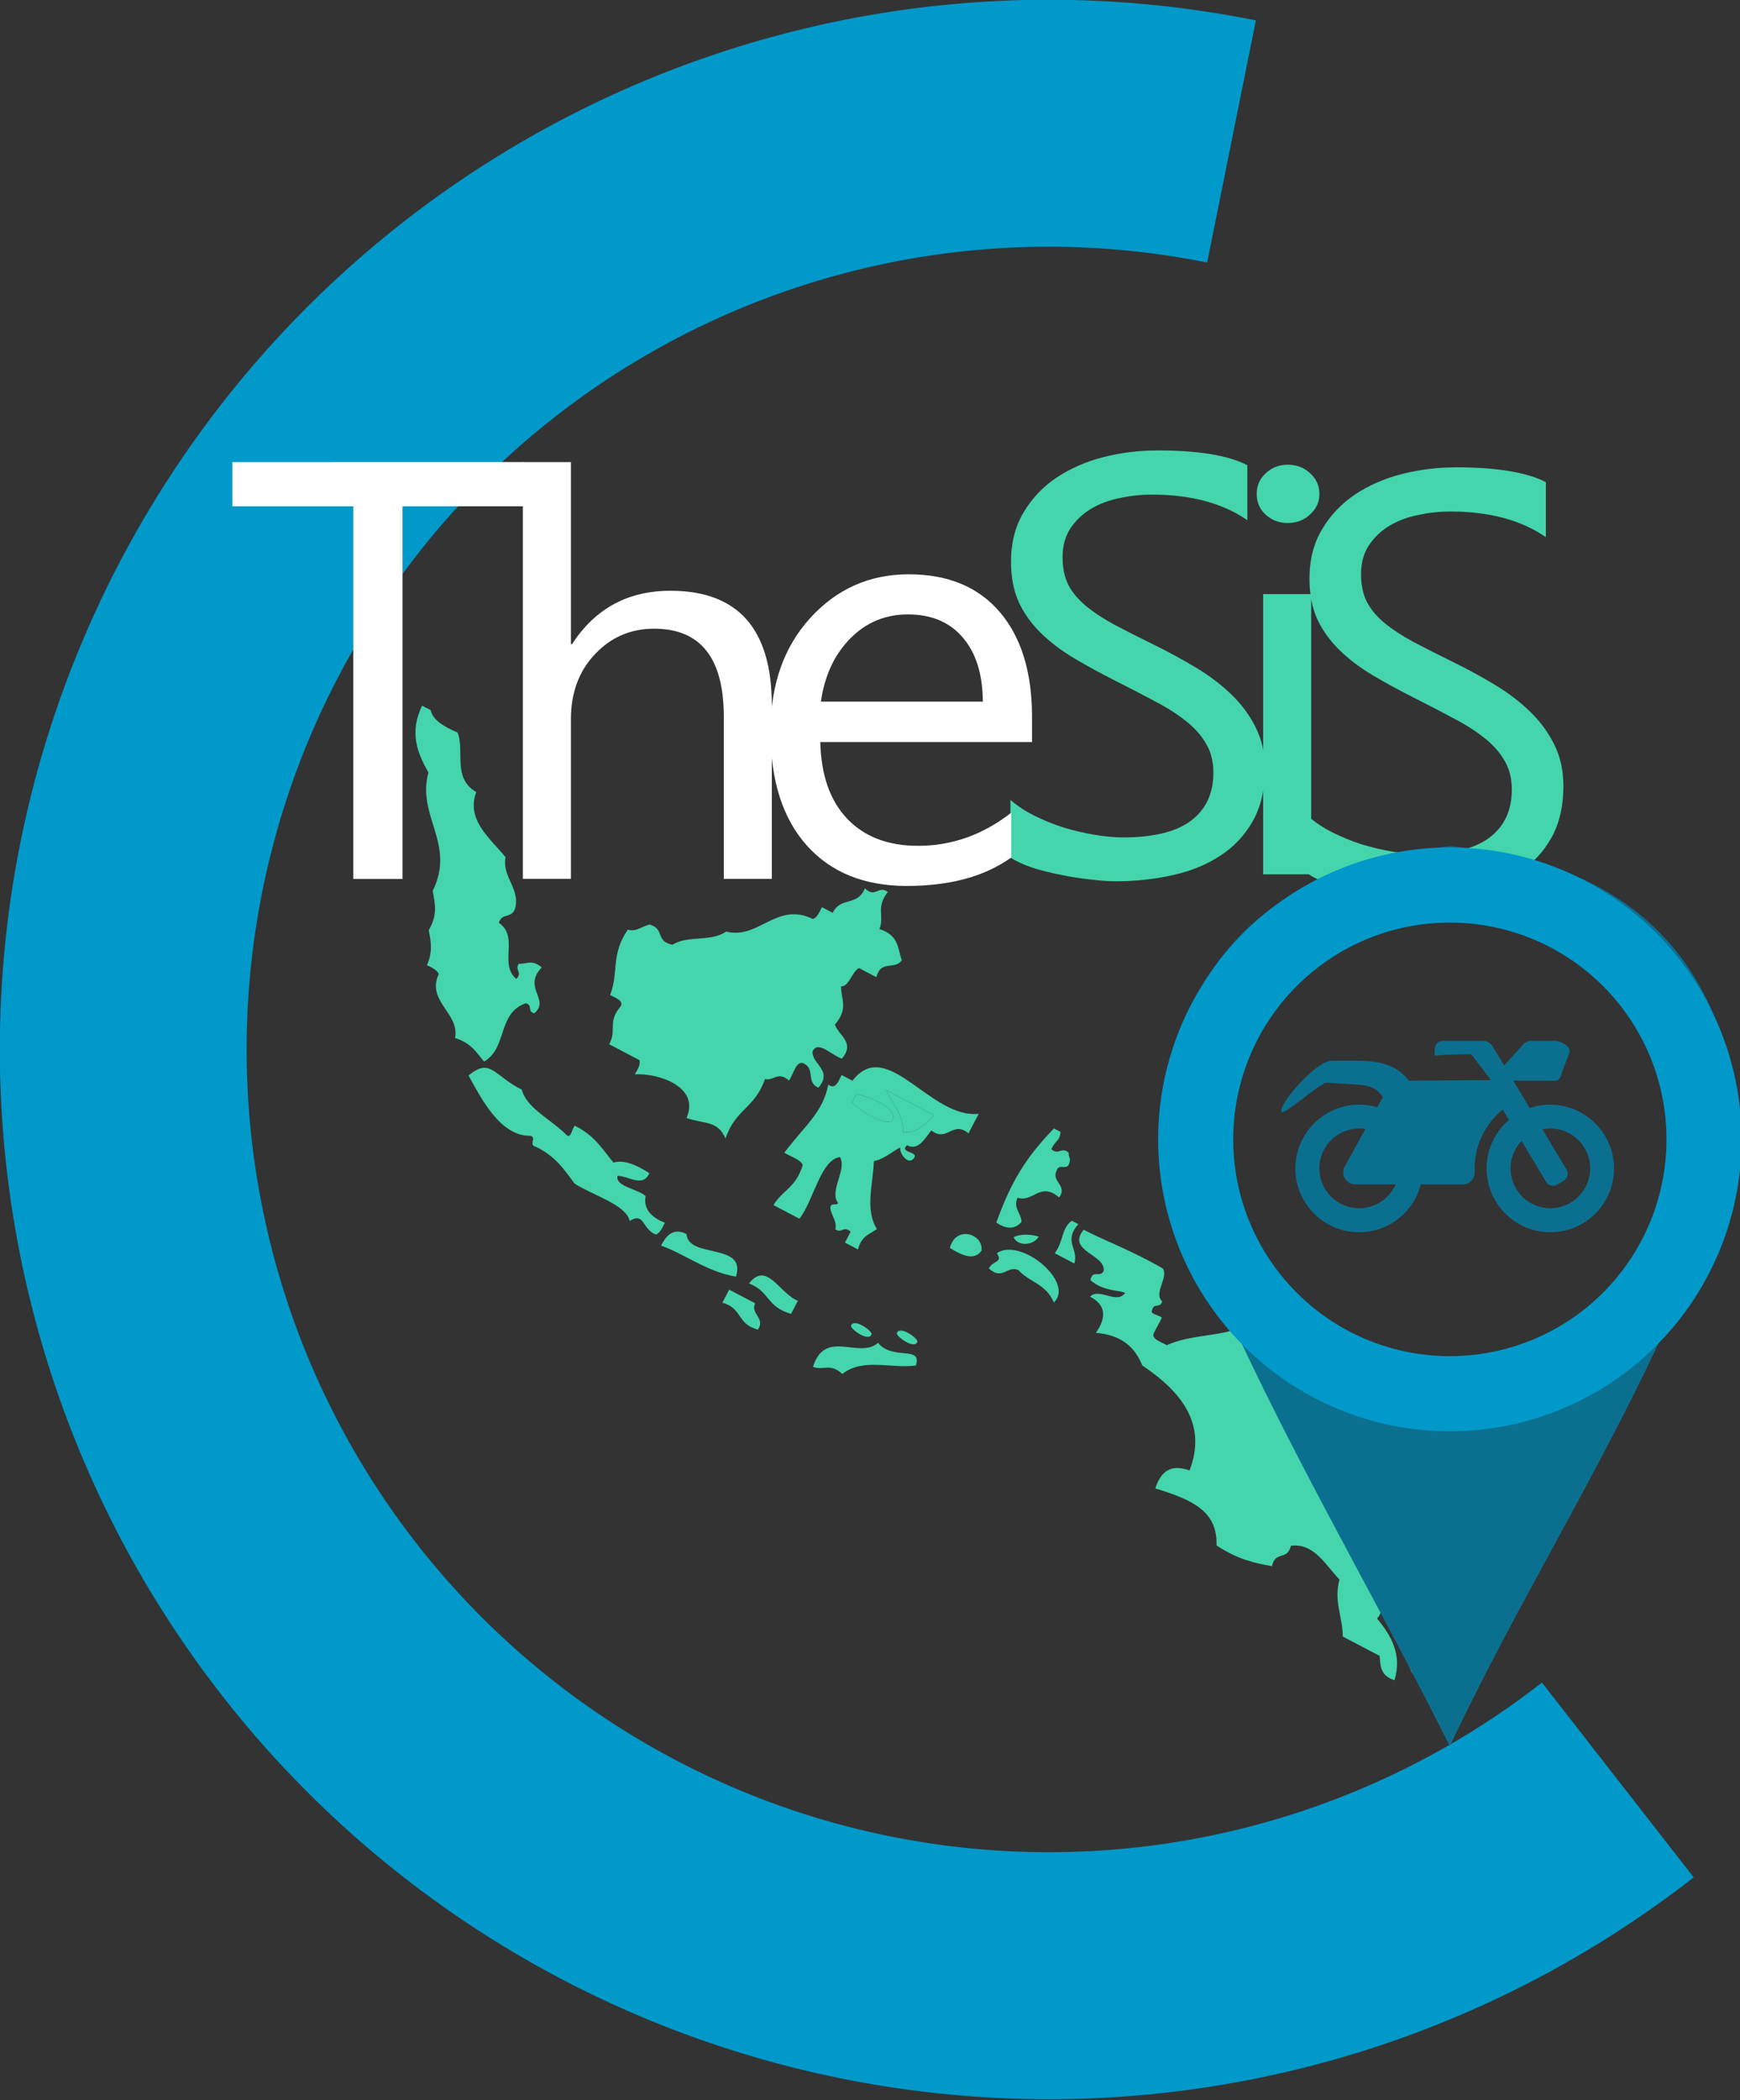 <?xml version="1.0" encoding="UTF-8" standalone="no"?>
<svg
   xmlns:dc="http://purl.org/dc/elements/1.1/"
   xmlns:cc="http://creativecommons.org/ns#"
   xmlns:rdf="http://www.w3.org/1999/02/22-rdf-syntax-ns#"
   xmlns:svg="http://www.w3.org/2000/svg"
   xmlns="http://www.w3.org/2000/svg"
   xmlns:sodipodi="http://sodipodi.sourceforge.net/DTD/sodipodi-0.dtd"
   xmlns:inkscape="http://www.inkscape.org/namespaces/inkscape"
   sodipodi:docname="logo_TheSiS.svg"
   inkscape:version="1.0.1 (c497b03c, 2020-09-10)"
   id="svg8"
   version="1.1"
   viewBox="0 0 53.896 65"
   height="65mm"
   width="53.896mm"
   inkscape:export-filename="D:\TheSiS_App_Flutter\assets\icon\ic_logo.png"
   inkscape:export-xdpi="688.367"
   inkscape:export-ydpi="688.367">
  <rect x="0" y="0" width="53.896" height="65" fill="#333333" stroke="none"/>
  <defs
     id="defs2" />
  <sodipodi:namedview
     fit-margin-bottom="0"
     fit-margin-right="0"
     fit-margin-left="0"
     fit-margin-top="0"
     inkscape:snap-global="false"
     inkscape:snap-nodes="true"
     inkscape:snap-others="true"
     inkscape:guide-bbox="true"
     showguides="false"
     inkscape:window-maximized="0"
     inkscape:window-y="0"
     inkscape:window-x="0"
     inkscape:window-height="900"
     inkscape:window-width="1600"
     showgrid="false"
     inkscape:document-rotation="0"
     inkscape:current-layer="layer1"
     inkscape:document-units="mm"
     inkscape:cy="123.5164"
     inkscape:cx="182.26418"
     inkscape:zoom="2"
     inkscape:pageshadow="2"
     inkscape:pageopacity="0.0"
     borderopacity="1.0"
     bordercolor="#666666"
     pagecolor="#ffffff"
     id="base">
    <sodipodi:guide
       id="guide873"
       orientation="0,-1"
       position="43.493,30.853" />
    <sodipodi:guide
       id="guide875"
       orientation="1,0"
       position="43.493,30.853" />
    <sodipodi:guide
       id="guide877"
       orientation="0,-1"
       position="43.493,12.684" />
    <sodipodi:guide
       id="guide879"
       orientation="1,0"
       position="52.256,30.853" />
    <sodipodi:guide
       id="guide881"
       orientation="1,0"
       position="34.748,30.853" />
    <sodipodi:guide
       id="guide885"
       orientation="0.707,-0.707"
       position="43.493,30.853" />
    <sodipodi:guide
       id="guide887"
       orientation="-0.707,-0.707"
       position="43.493,30.853" />
    <sodipodi:guide
       id="guide891"
       orientation="0.707,-0.707"
       position="52.256,30.853" />
    <sodipodi:guide
       id="guide893"
       orientation="-0.707,-0.707"
       position="34.748,30.853" />
    <sodipodi:guide
       id="guide895"
       orientation="0,-1"
       position="39.121,26.48" />
    <sodipodi:guide
       id="guide897"
       orientation="1,0"
       position="39.121,26.48" />
    <sodipodi:guide
       id="guide899"
       orientation="1,0"
       position="47.883,26.48" />
    <sodipodi:guide
       id="guide901"
       orientation="-0.707,-0.707"
       position="43.493,39.657" />
    <sodipodi:guide
       id="guide903"
       orientation="0.707,-0.707"
       position="43.493,39.657" />
    <sodipodi:guide
       id="guide905"
       orientation="0,-1"
       position="34.748,39.598" />
    <sodipodi:guide
       id="guide907"
       orientation="0,-1"
       position="43.493,22.108" />
    <sodipodi:guide
       id="guide909"
       orientation="-0.707,-0.707"
       position="47.883,30.853" />
    <sodipodi:guide
       id="guide911"
       orientation="0.707,-0.707"
       position="39.121,30.853" />
    <sodipodi:guide
       id="guide913"
       orientation="-0.707,-0.707"
       position="37.307,24.667" />
    <sodipodi:guide
       id="guide915"
       orientation="0.707,-0.707"
       position="51.468,27.268" />
    <sodipodi:guide
       id="guide919"
       orientation="0,-1"
       position="49.701,24.645" />
    <sodipodi:guide
       id="guide921"
       orientation="1,0"
       position="36.265,57.11" />
    <sodipodi:guide
       id="guide939"
       orientation="1,0"
       position="70.729,-132.35" />
    <sodipodi:guide
       id="guide941"
       orientation="0,-1"
       position="70.729,-140.147" />
    <sodipodi:guide
       id="guide943"
       orientation="1,0"
       position="109.193,-140.147" />
    <sodipodi:guide
       id="guide945"
       orientation="0,-1"
       position="97.546,-126.021" />
    <sodipodi:guide
       id="guide947"
       orientation="1,0"
       position="93.99,-128.174" />
    <sodipodi:guide
       id="guide949"
       orientation="0,-1"
       position="93.631,-132.807" />
    <sodipodi:guide
       id="guide951"
       orientation="0,-1"
       position="84.953,-133.818" />
    <sodipodi:guide
       id="guide953"
       orientation="0,-1"
       position="78.167,-123.15" />
  </sodipodi:namedview>
  <g
     transform="translate(1.858,-20.518)"
     id="layer1"
     inkscape:groupmode="layer"
     inkscape:label="Layer 1">
    <g
       id="g1551"
       transform="matrix(1.031,0,0,1.031,0.058,-0.645)"
       inkscape:export-xdpi="688.367"
       inkscape:export-ydpi="688.367">
      <path
         d="M 87.073,8.604 A 27.806,27.806 0 0 1 65.786,35.636 27.806,27.806 0 0 1 34.517,21.279 27.806,27.806 0 0 1 41.143,-12.484"
         transform="rotate(52.063)"
         style="fill:none;fill-opacity:1;stroke:#0099ca;stroke-width:7.415;stroke-miterlimit:4;stroke-dasharray:none;stroke-opacity:1"
         id="circle855" />
      <g
         transform="matrix(0.48,0,0,0.48,-15.291,-24.429)"
         id="g889">
        <path
           id="rect850"
           d="m 119.074,122.889 c -1.137,0 -2.255,0.14 -3.355,0.419 -1.088,0.279 -2.059,0.703 -2.915,1.272 -0.855,0.57 -1.546,1.297 -2.071,2.182 -0.525,0.873 -0.789,1.903 -0.789,3.091 0,0.97 0.165,1.818 0.495,2.546 0.342,0.715 0.807,1.357 1.393,1.927 0.587,0.57 1.277,1.091 2.071,1.564 0.794,0.473 1.65,0.939 2.567,1.4 0.868,0.436 1.674,0.855 2.419,1.255 0.758,0.388 1.412,0.8 1.962,1.236 0.55,0.424 0.978,0.897 1.283,1.419 0.318,0.521 0.476,1.133 0.476,1.836 0,1.309 -0.47,2.315 -1.411,3.018 -0.929,0.691 -2.34,1.036 -4.234,1.036 -0.55,0 -1.149,-0.054 -1.797,-0.163 -0.648,-0.109 -1.295,-0.261 -1.943,-0.455 -0.635,-0.206 -1.246,-0.455 -1.833,-0.746 -0.574,-0.291 -1.07,-0.618 -1.485,-0.982 v 3.6 c 0.342,0.23 0.794,0.442 1.357,0.636 0.574,0.182 1.179,0.334 1.815,0.455 0.635,0.133 1.259,0.23 1.87,0.291 0.611,0.073 1.124,0.109 1.54,0.109 1.247,0 2.432,-0.127 3.556,-0.382 1.124,-0.242 2.114,-0.642 2.97,-1.2 0.868,-0.558 1.552,-1.279 2.053,-2.164 0.513,-0.897 0.77,-1.988 0.77,-3.273 0,-0.97 -0.19,-1.83 -0.568,-2.582 -0.367,-0.752 -0.868,-1.436 -1.503,-2.055 -0.635,-0.618 -1.375,-1.182 -2.218,-1.691 -0.843,-0.509 -1.735,-0.994 -2.676,-1.455 -0.917,-0.448 -1.729,-0.86 -2.438,-1.236 -0.697,-0.376 -1.289,-0.764 -1.778,-1.164 -0.489,-0.4 -0.862,-0.843 -1.118,-1.328 -0.244,-0.485 -0.366,-1.06 -0.366,-1.727 0,-0.715 0.165,-1.321 0.495,-1.818 0.33,-0.497 0.758,-0.903 1.283,-1.219 0.525,-0.315 1.125,-0.539 1.797,-0.673 0.672,-0.145 1.344,-0.218 2.016,-0.218 2.432,0 4.424,0.533 5.976,1.6 v -3.436 c -1.185,-0.618 -3.073,-0.928 -5.664,-0.928 z"
           style="fill:#44d5ad;fill-opacity:1;stroke:none;stroke-width:0.938;stroke-miterlimit:4;stroke-dasharray:none;stroke-opacity:1"
           inkscape:connector-curvature="0" />
        <path
           id="rect852"
           d="m 108.586,122.722 c -0.538,0 -0.996,0.177 -1.375,0.531 -0.379,0.342 -0.568,0.776 -0.568,1.301 0,0.525 0.19,0.958 0.568,1.301 0.379,0.342 0.837,0.513 1.375,0.513 0.55,0 1.014,-0.176 1.393,-0.53 0.391,-0.354 0.587,-0.782 0.587,-1.284 0,-0.525 -0.196,-0.958 -0.587,-1.301 -0.379,-0.354 -0.843,-0.531 -1.393,-0.531 z m -1.54,8.094 v 17.524 h 3.006 v -17.524 z"
           style="fill:#44d5ad;fill-opacity:1;stroke:none;stroke-width:0.91;stroke-miterlimit:4;stroke-dasharray:none;stroke-opacity:1"
           inkscape:connector-curvature="0" />
        <path
           id="rect854"
           d="m 100.394,121.831 c -1.137,0 -2.255,0.14 -3.355,0.419 -1.088,0.279 -2.059,0.703 -2.915,1.272 -0.855,0.57 -1.546,1.297 -2.072,2.182 -0.525,0.873 -0.788,1.903 -0.788,3.091 0,0.97 0.165,1.818 0.495,2.546 0.342,0.715 0.807,1.357 1.393,1.927 0.587,0.57 1.277,1.091 2.071,1.564 0.794,0.473 1.65,0.939 2.566,1.4 0.868,0.436 1.675,0.855 2.42,1.255 0.758,0.388 1.411,0.8 1.961,1.236 0.55,0.424 0.978,0.897 1.284,1.419 0.318,0.521 0.476,1.133 0.476,1.836 0,1.309 -0.471,2.315 -1.412,3.018 -0.929,0.691 -2.34,1.036 -4.234,1.036 -0.55,0 -1.149,-0.055 -1.796,-0.164 -0.648,-0.109 -1.295,-0.26 -1.943,-0.454 -0.635,-0.206 -1.247,-0.455 -1.833,-0.746 -0.574,-0.291 -1.069,-0.618 -1.485,-0.982 v 3.6 c 0.342,0.23 0.794,0.442 1.357,0.636 0.574,0.182 1.179,0.334 1.815,0.455 0.635,0.133 1.259,0.23 1.87,0.291 0.611,0.073 1.124,0.109 1.54,0.109 1.247,0 2.432,-0.127 3.556,-0.382 1.124,-0.242 2.114,-0.642 2.969,-1.2 0.868,-0.558 1.552,-1.279 2.053,-2.164 0.513,-0.897 0.77,-1.988 0.77,-3.273 0,-0.97 -0.189,-1.83 -0.568,-2.582 -0.367,-0.752 -0.868,-1.436 -1.503,-2.055 -0.635,-0.618 -1.375,-1.182 -2.218,-1.691 -0.843,-0.509 -1.735,-0.994 -2.676,-1.455 -0.917,-0.448 -1.729,-0.86 -2.438,-1.236 -0.697,-0.376 -1.289,-0.764 -1.778,-1.164 -0.489,-0.4 -0.861,-0.843 -1.118,-1.328 -0.244,-0.485 -0.367,-1.06 -0.367,-1.727 0,-0.715 0.165,-1.321 0.495,-1.818 0.33,-0.497 0.758,-0.903 1.283,-1.219 0.525,-0.315 1.124,-0.539 1.796,-0.673 0.672,-0.145 1.345,-0.218 2.017,-0.218 2.432,0 4.424,0.533 5.976,1.6 v -3.436 c -1.185,-0.618 -3.073,-0.928 -5.664,-0.928 z"
           style="fill:#44d5ad;fill-opacity:1;stroke:none;stroke-width:0.938;stroke-miterlimit:4;stroke-dasharray:none;stroke-opacity:1"
           inkscape:connector-curvature="0" />
        <path
           inkscape:connector-curvature="0"
           id="rect856"
           d="m 84.864,129.577 c -2.456,0 -4.516,0.915 -6.178,2.746 -1.65,1.818 -2.474,4.175 -2.474,7.072 0,3.067 0.757,5.449 2.273,7.146 1.515,1.685 3.599,2.527 6.251,2.527 2.713,0 4.894,-0.594 6.544,-1.782 v -2.8 c -1.772,1.382 -3.715,2.073 -5.83,2.073 -1.882,0 -3.36,-0.564 -4.436,-1.691 -1.075,-1.127 -1.638,-2.727 -1.687,-4.8 h 13.253 v -1.564 c -3e-6,-2.8 -0.672,-4.988 -2.016,-6.563 -1.344,-1.576 -3.245,-2.364 -5.701,-2.364 z m -0.055,2.509 c 1.467,0 2.609,0.479 3.428,1.436 0.831,0.958 1.253,2.297 1.265,4.018 H 79.365 c 0.232,-1.624 0.843,-2.939 1.833,-3.945 0.99,-1.006 2.194,-1.509 3.612,-1.509 z"
           style="fill:#ffffff;fill-opacity:1;stroke:none;stroke-width:0.938;stroke-miterlimit:4;stroke-dasharray:none;stroke-opacity:1" />
        <path
           id="rect858"
           d="m 60.712,122.559 v 26.064 h 3.006 v -9.972 c 0,-1.662 0.501,-3.02 1.503,-4.074 1.002,-1.066 2.237,-1.599 3.703,-1.599 2.909,0 4.363,1.834 4.363,5.502 v 10.144 h 3.007 v -10.848 c 0,-4.78 -2.114,-7.17 -6.343,-7.17 -2.664,0 -4.717,1.112 -6.159,3.336 h -0.073 v -11.382 z"
           style="fill:#ffffff;fill-opacity:1;stroke:none;stroke-width:0.938;stroke-miterlimit:4;stroke-dasharray:none;stroke-opacity:1"
           inkscape:connector-curvature="0" />
        <path
           id="rect832"
           d="m 42.527,122.559 v 2.764 h 7.571 v 23.309 h 3.079 V 125.322 h 7.589 v -2.764 z"
           style="fill:#ffffff;fill-opacity:1;stroke:none;stroke-width:0.938;stroke-miterlimit:4;stroke-dasharray:none;stroke-opacity:1"
           inkscape:connector-curvature="0" />
      </g>
      <path
         id="path981"
         d="m 44.734,53.688 c -0.222,-0.002 -0.436,0.035 -0.635,0.103 l -0.493,-0.821 h 1.233 c 0.198,0 0.188,-0.149 0.259,-0.334 l 0.192,-0.504 c 0.071,-0.185 -0.253,-0.359 -0.451,-0.359 h -0.678 c -0.102,1e-6 -0.199,0.043 -0.267,0.119 l -0.561,0.623 -0.341,-0.568 c -0.065,-0.108 -0.182,-0.174 -0.308,-0.174 h -1.197 c -0.132,0 -0.231,0.107 -0.239,0.239 l -0.008,0.131 c -0.008,0.132 0.099,0.052 0.231,0.055 l 0.868,-0.025 0.597,0.78 -2.467,0.017 c -0.265,-0.345 -0.672,-0.598 -1.495,-0.598 h -0.83 c -0.473,0 -1.621,1.351 -1.502,1.52 0.004,0.195 1.164,-0.872 1.36,-0.86 l 0.972,0.059 c 0.366,0.022 0.579,0.163 0.715,0.371 l -0.169,0.307 c -0.195,-0.058 -0.402,-0.086 -0.617,-0.078 -1.008,0.037 -1.82,0.861 -1.843,1.869 -0.025,1.078 0.842,1.96 1.914,1.96 0.892,0 1.642,-0.61 1.854,-1.436 h 1.26 c 0.205,0 0.368,-0.171 0.359,-0.375 -0.032,-0.705 0.262,-1.401 0.841,-1.871 l 0.187,0.311 c -0.414,0.354 -0.675,0.881 -0.671,1.469 0.007,1.041 0.856,1.892 1.896,1.902 1.072,0.01 1.943,-0.86 1.933,-1.931 -0.009,-1.041 -0.86,-1.891 -1.901,-1.898 z m -5.759,3.112 c -0.66,0 -1.197,-0.537 -1.197,-1.197 0,-0.66 0.537,-1.197 1.197,-1.197 0.064,0 0.126,0.005 0.187,0.015 l -0.621,1.129 c -0.131,0.239 0.042,0.532 0.315,0.532 h 1.216 c -0.185,0.422 -0.607,0.718 -1.097,0.718 z m 5.81,-0.002 c -0.689,0.037 -1.262,-0.514 -1.262,-1.195 0,-0.32 0.126,-0.61 0.331,-0.825 l 0.739,1.232 c 0.068,0.113 0.215,0.15 0.328,0.082 l 0.205,-0.123 c 0.113,-0.068 0.15,-0.215 0.082,-0.328 l -0.726,-1.211 c 0.078,-0.016 0.158,-0.024 0.237,-0.024 0.682,0 1.232,0.573 1.195,1.262 -0.032,0.607 -0.523,1.098 -1.13,1.13 z"
         style="fill:#0b7090;fill-opacity:1;stroke-width:0.015"
         sodipodi:nodetypes="sccsssscscccsssscccsscssccccscscccccsssssccscssscccccccsss" />
      <g
         id="g1282"
         transform="matrix(0.246,0.129,-0.129,0.246,-13.294,5.906)"
         style="fill:#44d5ad;fill-opacity:1">
        <path
           style="fill:#44d5ad;fill-opacity:1;stroke-width:0.265"
           fill-rule="evenodd"
           clip-rule="evenodd"
           d="m 190.718,68.279 c -0.406,2.081 0.901,2.45 1.058,3.968 2.252,-0.4 2.706,0.998 3.704,1.852 -0.152,1.347 -2.036,0.962 -1.587,2.91 -0.706,0 -1.411,0 -2.116,0 -0.5,0.646 -0.01,2.283 -0.794,2.645 0.558,1.206 1.849,1.678 1.323,3.968 0.882,0.882 2.868,0.659 2.381,2.91 -1.097,0.226 -3.254,-0.608 -3.175,0.794 0.582,1.27 2.935,0.769 2.381,3.174 -1.511,0.1 -1.185,-1.637 -2.646,-1.587 -0.877,0.093 -0.415,1.525 -0.529,2.381 -1.541,-0.394 -1.447,0.846 -2.381,1.058 0.515,3.337 -1.329,4.315 -0.794,7.672 -1.678,-1.351 -2.743,-0.3 -4.762,0 -0.27,-3.725 -5.008,-2.87 -7.143,-1.587 0.035,-0.652 0.04,-1.274 -0.265,-1.587 -1.235,0 -2.469,0 -3.704,0 0.064,-1.739 -1.326,-2.025 -0.794,-4.233 -0.03,-0.676 -0.886,-0.525 -1.587,-0.529 -0.289,-2.621 -1.979,-3.842 -1.587,-7.143 0.966,-0.18 1.194,-1.099 1.852,-1.587 1.667,-0.344 1.335,1.31 3.175,0.794 1.057,-1.765 3.513,-2.131 4.497,-3.968 3.541,-0.842 3.286,-5.431 7.672,-5.555 0.305,-0.313 0.3,-0.935 0.265,-1.587 0.441,0 0.882,0 1.323,0 -0.062,-2.002 2.07,-1.81 1.852,-3.968 1.542,0.484 1.1,-1.016 2.382,-0.793 z"
           id="path1099" />
        <path
           style="fill:#44d5ad;fill-opacity:1;stroke-width:0.265"
           fill-rule="evenodd"
           clip-rule="evenodd"
           d="m 136.75,73.835 c 0.353,0 0.706,0 1.058,0 0.666,0.833 2.079,0.919 3.704,0.794 1.669,1.506 1.751,4.598 4.762,4.762 0.438,3.178 3.547,3.684 6.085,4.762 0.574,1.983 2.864,2.251 3.439,4.233 0.367,1.425 -1.008,1.109 -0.794,2.381 2.687,0.311 2.039,3.958 4.497,4.497 0.283,-0.988 -0.657,-0.754 -0.529,-1.587 0.75,-0.308 1.009,-1.107 2.381,-0.793 -0.853,2.909 2.471,2.659 1.587,4.762 -0.814,0.197 -0.509,-0.726 -1.323,-0.529 -2.235,2.41 0.509,5.132 -1.058,7.672 -1.146,-0.441 -2.044,-1.13 -3.968,-0.794 -0.747,-2.604 -4.625,-2.077 -4.762,-5.291 -0.313,-0.305 -0.935,-0.3 -1.587,-0.265 -0.085,-1.59 -0.829,-2.521 -1.587,-3.439 0.122,-1.975 -0.784,-2.919 -1.587,-3.968 -0.133,-5.687 -5.309,-6.331 -6.349,-11.111 -2.037,-1.313 -3.854,-2.847 -3.968,-6.085 z"
           id="path1101" />
        <path
           style="fill:#44d5ad;fill-opacity:1;stroke-width:0.265"
           fill-rule="evenodd"
           clip-rule="evenodd"
           fill="#ffffff"
           d="m 200.506,87.327 c 1.94,0 3.88,0 5.82,0 -0.371,1.393 -0.805,2.722 -2.116,3.174 -0.683,-1.61 -2.425,-2.161 -3.704,-3.174 z"
           id="path1103" />
        <path
           style="fill:#44d5ad;fill-opacity:1;stroke-width:0.265"
           fill-rule="evenodd"
           clip-rule="evenodd"
           fill="#ffffff"
           d="m 202.623,89.973 c -0.638,0.928 -3.717,0.601 -4.762,0.265 0,-0.353 0,-0.705 0,-1.058 1.145,-0.274 4.758,-0.935 4.762,0.793 z"
           id="path1105" />
        <path
           style="fill:#44d5ad;fill-opacity:1;stroke-width:0.265"
           fill-rule="evenodd"
           clip-rule="evenodd"
           d="m 224.845,90.502 c 0.265,0 0.529,0 0.793,0 -0.597,2.45 1.337,2.366 1.587,3.968 -0.794,0 -1.587,0 -2.381,0 0.24,-1.626 -0.63,-2.733 0,-3.968 z"
           id="path1107" />
        <path
           style="fill:#44d5ad;fill-opacity:1;stroke-width:0.265"
           fill-rule="evenodd"
           clip-rule="evenodd"
           d="m 233.575,94.735 c -0.58,-0.029 -2.135,0.959 -3.968,0.529 -0.377,-1.171 0.895,-0.692 0.794,-1.587 -0.651,-1.642 -4.588,0.003 -3.968,-2.91 2.16,0.026 5.769,-0.437 9.524,-0.265 1.019,0.568 0.322,2.852 1.587,3.174 0.197,0.814 -0.726,0.509 -0.529,1.323 -0.045,0.574 0.938,0.12 1.323,0.265 0,0.617 0,1.235 0,1.852 0.037,0.756 1.104,0.484 1.852,0.529 1.73,-2.239 4.547,-3.389 6.349,-5.556 2.245,1.459 3.913,3.495 7.936,3.175 2.178,1.173 4.221,2.48 7.672,2.381 1.263,1.911 3.608,2.741 5.555,3.968 0,0.705 0,1.411 0,2.116 2.067,0.667 4.818,0.65 4.762,3.439 -0.701,0.004 -1.558,-0.147 -1.587,0.529 -0.223,1.281 1.277,0.84 0.793,2.381 0.313,0.304 0.935,0.299 1.587,0.264 -0.465,1.7 1.212,1.258 0.793,2.91 2.318,0.945 4.248,2.278 4.762,5.027 -1.68,0.269 -2.08,-0.742 -2.646,-1.587 -1.499,0 -2.998,0 -4.497,0 -0.974,-1.848 -2.687,-2.956 -3.174,-5.291 -2.095,-0.692 -4.288,-2.235 -6.349,-0.794 0.418,1.653 -1.259,1.21 -0.794,2.91 -1.811,0.57 -3.684,1.078 -6.349,0.793 -1.634,-3.335 -4.562,-3.156 -8.73,-2.381 -0.409,-2.349 0.685,-3.196 2.381,-3.439 -0.613,-5.208 -4.533,-7.107 -9.789,-7.672 -1.765,-1.484 -3.644,-1.824 -6.085,-0.794 0.268,-2.12 -0.528,-3.175 -2.381,-3.174 0.414,-1.35 2.966,-0.562 3.174,-2.116 z"
           id="path1109" />
        <path
           style="fill:#44d5ad;fill-opacity:1;stroke-width:0.265"
           fill-rule="evenodd"
           clip-rule="evenodd"
           d="m 222.464,93.676 c 0.003,1.071 -1.461,2.053 -2.381,1.323 0.542,-0.692 1.382,-1.087 2.381,-1.323 z"
           id="path1111" />
        <path
           style="fill:#44d5ad;fill-opacity:1;stroke-width:0.265"
           fill-rule="evenodd"
           clip-rule="evenodd"
           d="m 227.226,99.232 c -1.725,-1.412 -3.331,-0.699 -5.027,-1.323 -1.315,0.096 -0.981,1.841 -2.91,1.323 -0.033,-0.964 1.106,-1.262 0,-1.852 1.449,-2.766 8.97,-1.15 7.936,1.852 z"
           id="path1113" />
        <path
           style="fill:#44d5ad;fill-opacity:1;stroke-width:0.265"
           fill-rule="evenodd"
           clip-rule="evenodd"
           d="m 217.702,97.909 c -0.189,1.31 -1.548,1.45 -3.174,1.323 -0.59,-2.487 2.503,-3.061 3.174,-1.323 z"
           id="path1115" />
        <path
           style="fill:#44d5ad;fill-opacity:1;stroke-width:0.265"
           fill-rule="evenodd"
           clip-rule="evenodd"
           d="m 172.199,107.698 c 0.574,0.044 0.12,-0.938 0.265,-1.323 2.444,-0.063 3.87,0.892 5.555,1.587 0.8,-0.787 2.225,-0.95 3.968,-0.794 0.144,1.731 -1.859,1.316 -2.91,1.852 0.259,1.152 2.586,0.236 3.704,0.529 0.382,1.205 1.395,1.779 3.174,1.587 0.035,0.652 0.04,1.274 -0.265,1.587 -1.647,0.148 -2.223,-1.616 -3.175,0 -1.279,-1.366 -4.689,-0.601 -7.143,-0.793 -1.62,-0.761 -3.106,-1.657 -5.556,-1.587 -0.85,0.233 -0.362,-0.872 -1.058,-0.793 -2.908,1.628 -6.721,-1.159 -8.995,-2.646 1.218,-2.885 2.437,-1.234 5.82,-1.323 1.356,1.554 4.435,1.386 6.615,2.116 z"
           id="path1117" />
        <path
           style="fill:#44d5ad;fill-opacity:1;stroke-width:0.265"
           fill-rule="evenodd"
           clip-rule="evenodd"
           d="m 216.115,109.814 c 0.205,0.928 -2.182,0.616 -2.381,0.265 -0.205,-0.928 2.182,-0.616 2.381,-0.265 z"
           id="path1119" />
        <path
           style="fill:#44d5ad;fill-opacity:1;stroke-width:0.265"
           fill-rule="evenodd"
           clip-rule="evenodd"
           d="m 195.48,112.724 c -3.108,1.007 -5.956,0.396 -8.73,0.794 -0.041,-1.452 0.436,-2.386 1.852,-2.381 1.457,2.291 6.182,-2.251 6.878,1.587 z"
           id="path1121" />
        <path
           style="fill:#44d5ad;fill-opacity:1;stroke-width:0.265"
           fill-rule="evenodd"
           clip-rule="evenodd"
           d="m 202.623,111.93 c 0,0.529 0,1.058 0,1.587 -2.698,0.582 -3.155,-1.078 -5.555,-0.794 0.564,-3.072 3.346,-0.593 5.555,-0.793 z"
           id="path1123" />
        <path
           style="fill:#44d5ad;fill-opacity:1;stroke-width:0.265"
           fill-rule="evenodd"
           clip-rule="evenodd"
           d="m 211.353,111.401 c 0.205,0.928 -2.182,0.616 -2.381,0.265 -0.205,-0.928 2.182,-0.616 2.381,-0.265 z"
           id="path1125" />
        <path
           style="fill:#44d5ad;fill-opacity:1;stroke-width:0.265"
           fill-rule="evenodd"
           clip-rule="evenodd"
           d="m 217.173,112.195 c -2.159,1.545 -5.492,1.916 -6.614,4.497 -1.78,-0.457 -1.975,0.67 -3.175,0.794 -0.774,-4.302 4.038,-3.017 5.027,-5.555 2.36,0.965 4.343,-2.023 4.762,0.264 z"
           id="path1127" />
        <path
           style="fill:#44d5ad;fill-opacity:1;stroke-width:0.265"
           fill-rule="evenodd"
           clip-rule="evenodd"
           d="m 278.019,113.518 c 1.509,0.255 2.053,1.474 2.646,2.646 -0.287,0.065 -0.179,0.526 -0.529,0.529 -0.941,-0.558 -1.096,-1.902 -2.381,-2.116 -0.034,-0.474 0.324,-0.558 0.265,-1.058 z"
           id="path1129" />
        <path
           style="fill:#44d5ad;fill-opacity:1;stroke-width:0.265"
           fill-rule="evenodd"
           clip-rule="evenodd"
           d="m 195.48,114.311 c 1.058,0 2.116,0 3.175,0 0.045,1.277 1.761,0.884 1.587,2.381 -2.379,0.527 -2.444,-1.259 -4.762,-0.793 -2.7e-4,-0.529 -2.7e-4,-1.058 -2.7e-4,-1.587 z"
           id="path1131" />
        <path
           style="fill:#44d5ad;fill-opacity:1;stroke-width:0.265"
           fill-rule="evenodd"
           clip-rule="evenodd"
           d="m 210.559,84.946 c 0,0.793 0,1.587 0,2.381 -2.213,-0.45 -1.551,1.976 -3.704,1.587 -0.232,1.179 -0.208,2.614 -1.587,2.645 -0.408,1.114 1.369,0.042 1.323,0.794 -0.098,1.231 -1.821,0.256 -1.852,-0.265 -0.614,0.886 -0.999,1.999 -1.852,2.646 1.089,2.262 1.573,5.129 3.704,6.349 -0.388,0.846 -1.139,1.33 -0.794,2.91 -0.529,0 -1.058,0 -1.587,0 0,-0.441 0,-0.882 0,-1.323 -0.988,-0.283 -0.754,0.657 -1.587,0.529 -0.235,-0.911 -1.169,-1.124 -1.587,-1.852 -0.146,-0.587 0.505,-0.377 0.529,-0.794 -1.494,-0.71 -0.791,-3.618 -2.116,-4.497 -1.734,1.176 -0.349,5.471 -0.794,7.936 -1.058,0 -2.116,0 -3.175,0 0.119,-1.909 1.279,-2.777 0.794,-5.291 -0.439,-0.443 -1.553,-0.211 -2.381,-0.265 0.565,-3.593 1.683,-5.678 0.794,-8.73 0.947,0.154 0.804,-0.783 0.794,-1.587 0.441,0 0.882,0 1.323,0 1.05,-6.057 9.345,-0.234 13.756,-3.174 z m -6.349,5.555 c 1.311,-0.452 1.746,-1.782 2.116,-3.174 -1.94,0 -3.88,0 -5.82,0 1.279,1.014 3.021,1.564 3.704,3.174 z m -6.349,-1.323 c 0,0.353 0,0.705 0,1.058 1.045,0.336 4.123,0.663 4.762,-0.265 -0.004,-1.728 -3.617,-1.067 -4.762,-0.793 z"
           id="path1147" />
        <path
           style="fill:#44d5ad;fill-opacity:1;stroke-width:0.265"
           fill-rule="evenodd"
           clip-rule="evenodd"
           d="m 218.496,82.565 c 0.265,0 0.529,0 0.794,0 0.43,0.867 -0.06,1.011 0,2.116 1.055,0.261 0.797,-0.791 1.852,-0.529 0.094,0.347 0.466,0.416 0.529,0.794 0.361,1.155 -1.024,0.563 -0.793,1.587 0.069,1.254 1.826,0.82 1.587,2.381 -2.642,-0.614 -2.23,1.826 -3.968,2.116 0.033,1.201 1.164,1.305 1.587,2.116 -0.239,0.996 -0.986,1.483 -2.381,1.323 -0.637,-4.621 -0.455,-7.628 0.794,-11.905 z"
           id="path1149" />
      </g>
      <path
         id="path889"
         style="fill:#0b7090;fill-opacity:1;stroke:none;stroke-width:1px;stroke-linecap:butt;stroke-linejoin:miter;stroke-opacity:1"
         d="m 157.354,173.334 c -19.829,2.068 -31.364,12.633 -33.055,33.275 8.693,25.311 21.766,46.062 33.055,68.67 10.942,-23.058 22.901,-39.533 33.117,-68.67 -1.557,-20.616 -12.811,-31.493 -33.117,-33.275 z m -0.238,8.635 a 24.567,24.567 0 0 1 0.244,0 24.567,24.567 0 0 1 24.568,24.566 24.567,24.567 0 0 1 -24.568,24.566 24.567,24.567 0 0 1 -24.566,-24.566 24.567,24.567 0 0 1 24.322,-24.566 z"
         transform="scale(0.265)" />
      <path
         id="circle865"
         style="fill:#0099ca;fill-opacity:1;stroke:none;stroke-width:0.615;stroke-miterlimit:4;stroke-dasharray:none"
         d="m 157.156,173.465 a 33.071,33.071 0 0 0 -32.867,33.07 33.071,33.071 0 0 0 33.07,33.07 33.071,33.071 0 0 0 33.072,-33.07 33.071,33.071 0 0 0 -33.072,-33.07 33.071,33.071 0 0 0 -0.203,0 z m -0.041,8.504 a 24.567,24.567 0 0 1 0.244,0 24.567,24.567 0 0 1 24.568,24.566 24.567,24.567 0 0 1 -24.568,24.566 24.567,24.567 0 0 1 -24.566,-24.566 24.567,24.567 0 0 1 24.322,-24.566 z"
         transform="scale(0.265)" />
    </g>
  </g>
</svg>
